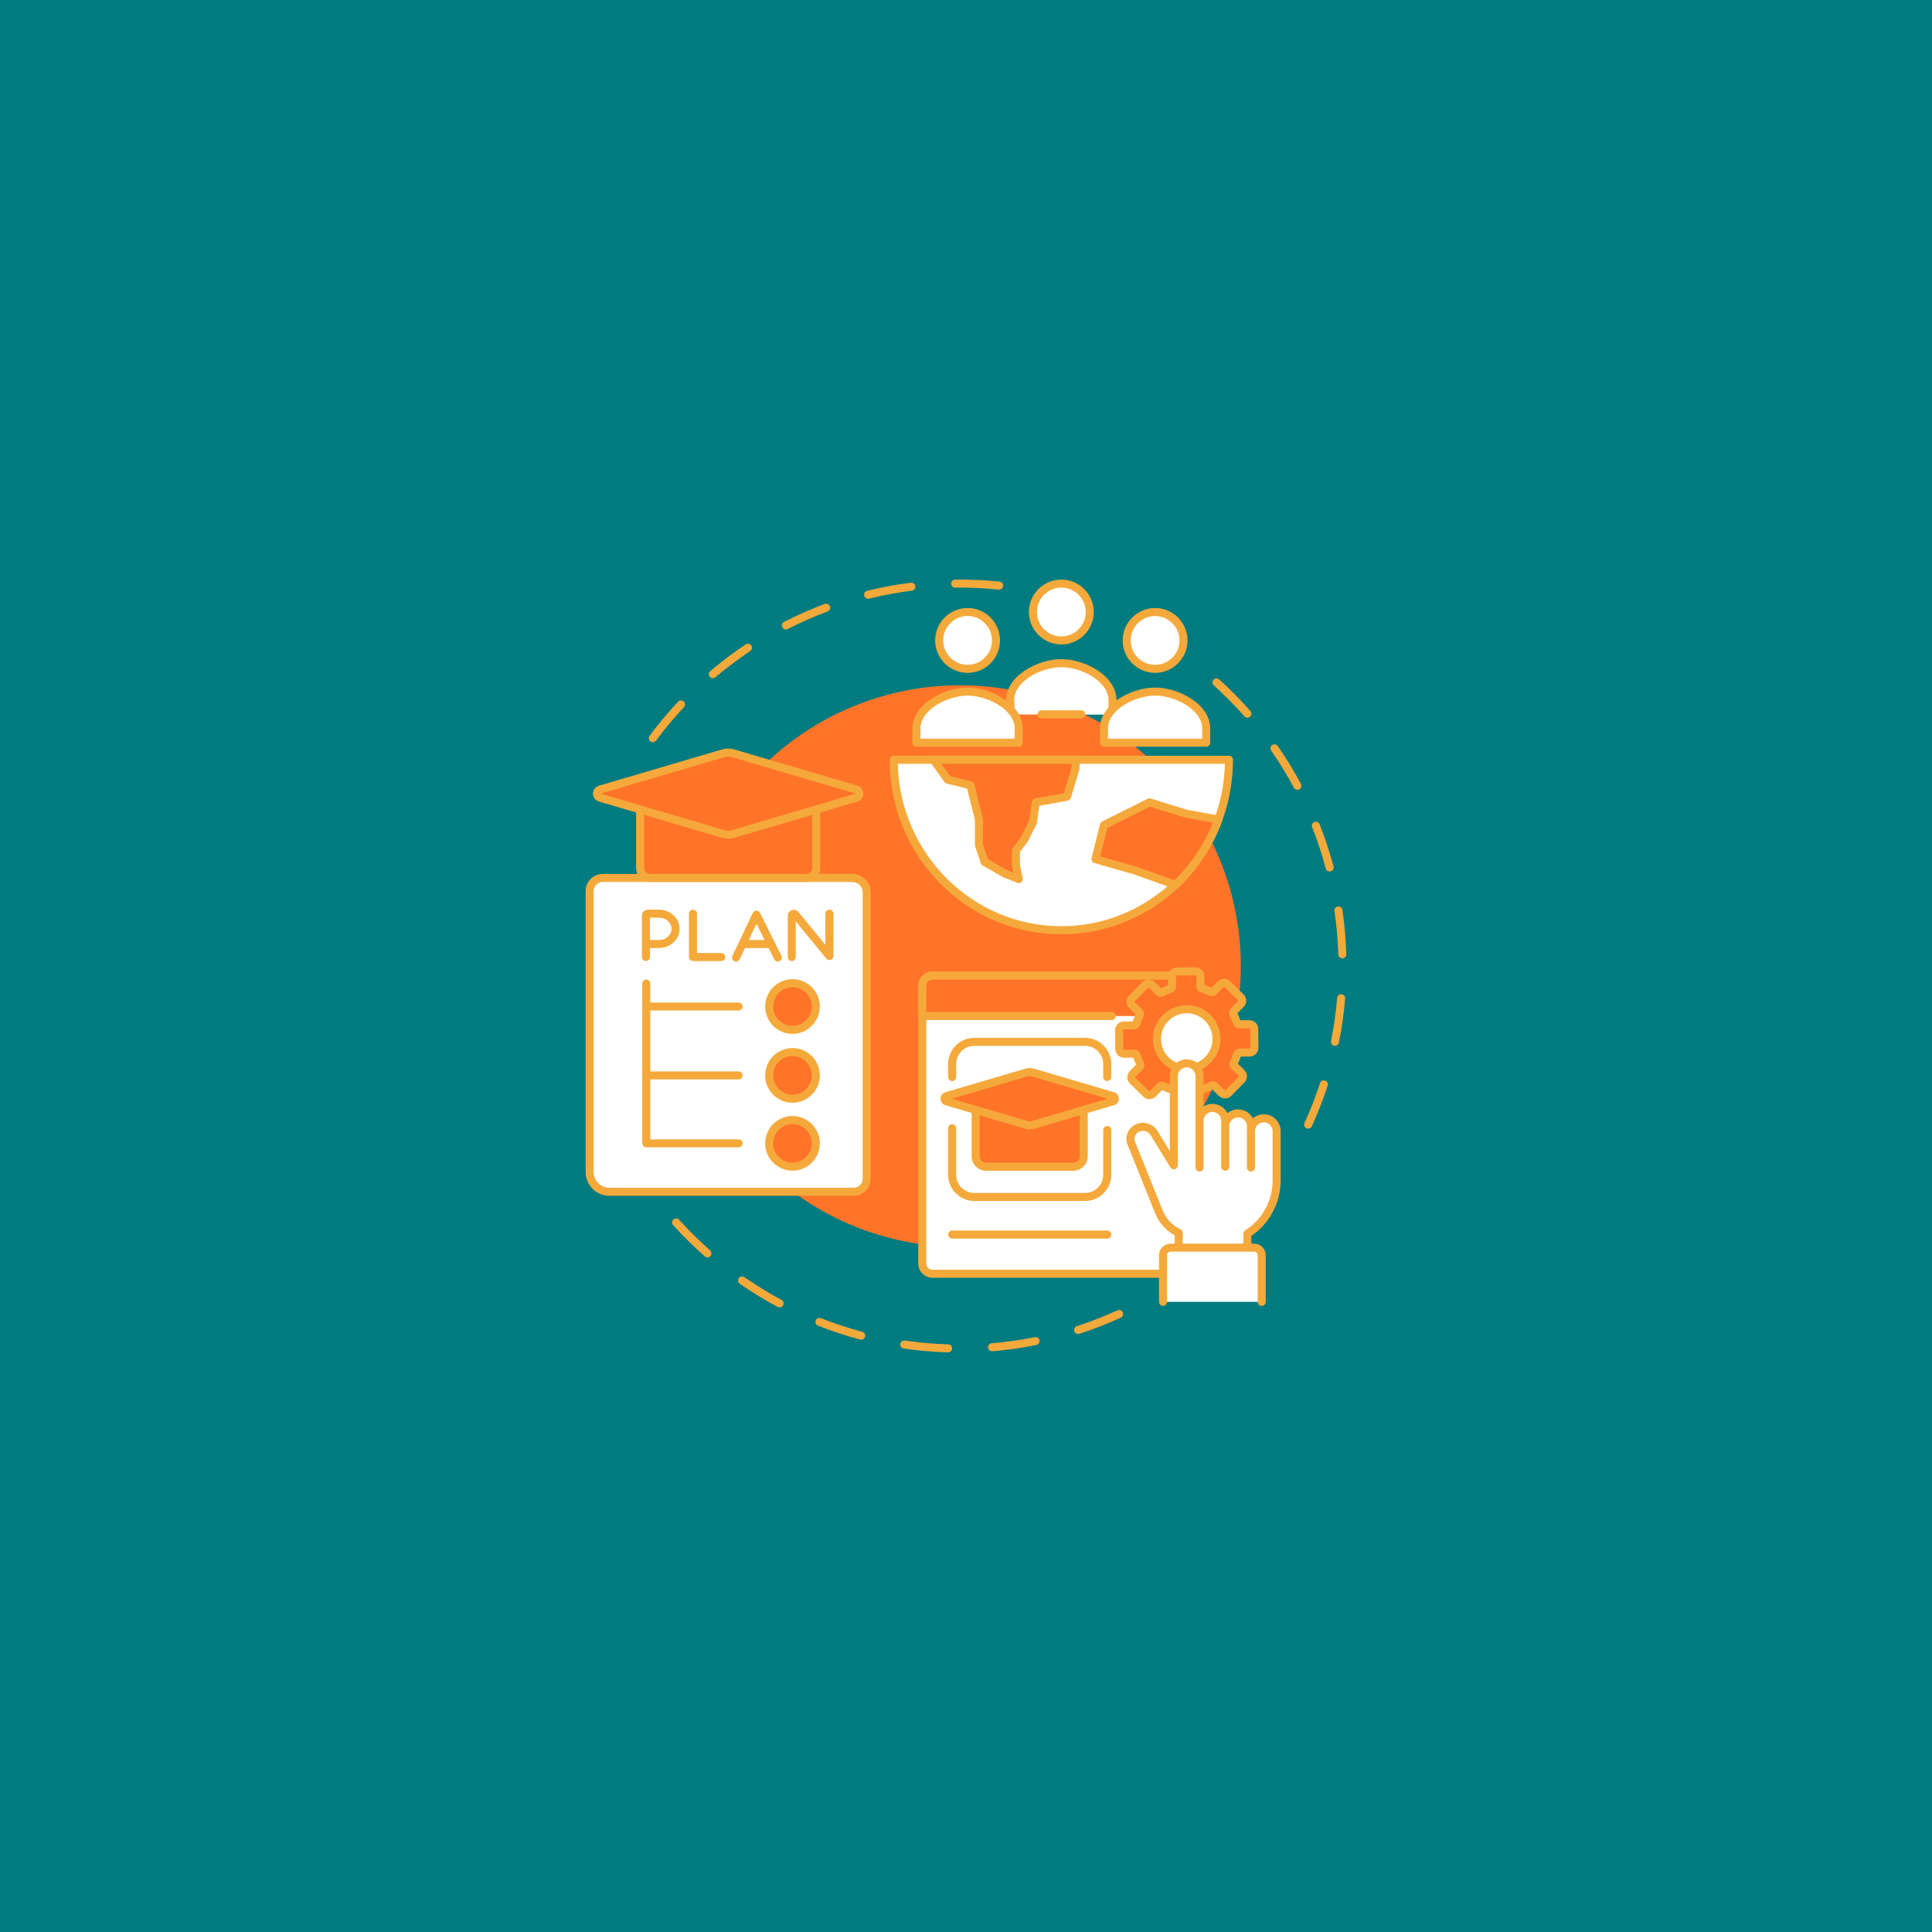 <svg xmlns="http://www.w3.org/2000/svg" xmlns:xlink="http://www.w3.org/1999/xlink" width="1080" zoomAndPan="magnify" viewBox="0 0 810 810" height="1080" preserveAspectRatio="xMidYMid meet" version="1.0"><defs><clipPath id="33cf4c4f31"><path d="M 508 284 L 564.93 284 L 564.93 474 L 508 474 Z M 508 284 " clip-rule="nonzero"/></clipPath><clipPath id="ddf9fd4c2f"><path d="M 245.43 366 L 366 366 L 366 502 L 245.43 502 Z M 245.43 366 " clip-rule="nonzero"/></clipPath></defs><rect x="-81" width="972" fill="#ffffff" y="-81" height="972" fill-opacity="1"/><rect x="-81" width="972" fill="#007b7f" y="-81" height="972" fill-opacity="1"/><path fill="#f5a93b" d="M 273.688 311.176 C 273.34 311.176 272.988 311.066 272.688 310.844 C 271.941 310.289 271.785 309.234 272.34 308.488 C 276.027 303.523 280.047 298.715 284.285 294.199 C 284.922 293.52 285.984 293.484 286.664 294.121 C 287.34 294.758 287.375 295.824 286.738 296.5 C 282.59 300.922 278.652 305.633 275.039 310.496 C 274.711 310.938 274.203 311.176 273.688 311.176 Z M 298.871 284.328 C 298.395 284.328 297.922 284.129 297.59 283.734 C 296.988 283.027 297.074 281.965 297.785 281.363 C 302.508 277.359 307.516 273.59 312.66 270.156 C 313.434 269.641 314.477 269.848 314.992 270.621 C 315.508 271.395 315.301 272.438 314.527 272.953 C 309.488 276.316 304.586 280.008 299.957 283.93 C 299.645 284.199 299.258 284.328 298.871 284.328 Z M 329.492 263.902 C 328.879 263.902 328.289 263.57 327.992 262.988 C 327.57 262.16 327.895 261.148 328.723 260.723 C 334.238 257.898 339.969 255.371 345.766 253.203 C 346.637 252.879 347.605 253.32 347.93 254.191 C 348.254 255.062 347.812 256.031 346.941 256.355 C 341.27 258.477 335.656 260.953 330.258 263.719 C 330.012 263.844 329.75 263.902 329.492 263.902 Z M 363.961 251.023 C 363.207 251.023 362.52 250.508 362.328 249.742 C 362.105 248.84 362.66 247.93 363.559 247.707 C 369.562 246.227 375.723 245.078 381.871 244.297 C 382.793 244.18 383.637 244.832 383.754 245.754 C 383.871 246.676 383.219 247.52 382.297 247.637 C 376.277 248.402 370.242 249.523 364.367 250.973 C 364.23 251.004 364.094 251.023 363.961 251.023 Z M 418.891 247.195 C 418.836 247.195 418.777 247.191 418.719 247.184 C 413.363 246.641 407.898 246.363 402.484 246.363 C 401.82 246.363 401.152 246.367 400.492 246.375 C 400.484 246.375 400.48 246.375 400.473 246.375 C 399.551 246.375 398.801 245.637 398.789 244.715 C 398.777 243.785 399.523 243.023 400.453 243.012 C 401.121 243.004 401.809 243 402.484 243 C 408.012 243 413.59 243.281 419.059 243.836 C 419.984 243.93 420.656 244.758 420.562 245.68 C 420.477 246.547 419.742 247.195 418.891 247.195 Z M 418.891 247.195 " fill-opacity="1" fill-rule="nonzero"/><path fill="#f5a93b" d="M 397.492 567 C 397.477 567 397.461 567 397.441 567 C 391.238 566.809 384.992 566.262 378.883 565.371 C 377.965 565.234 377.328 564.383 377.461 563.461 C 377.598 562.543 378.449 561.906 379.371 562.039 C 385.352 562.914 391.469 563.449 397.543 563.637 C 398.473 563.664 399.203 564.441 399.176 565.367 C 399.148 566.281 398.398 567 397.492 567 Z M 415.918 566.52 C 415.051 566.52 414.316 565.855 414.242 564.977 C 414.168 564.051 414.855 563.238 415.781 563.164 C 421.832 562.66 427.91 561.805 433.84 560.613 C 434.754 560.43 435.637 561.023 435.82 561.934 C 436.004 562.844 435.414 563.73 434.504 563.914 C 428.445 565.129 422.238 566.004 416.059 566.516 C 416.012 566.52 415.965 566.52 415.918 566.52 Z M 361.07 561.676 C 360.926 561.676 360.781 561.66 360.633 561.621 C 354.652 560.023 348.699 558.062 342.941 555.785 C 342.078 555.445 341.652 554.465 341.996 553.602 C 342.336 552.738 343.312 552.316 344.18 552.656 C 349.816 554.887 355.645 556.809 361.5 558.367 C 362.398 558.609 362.934 559.531 362.695 560.426 C 362.492 561.18 361.812 561.676 361.07 561.676 Z M 452.004 559.285 C 451.293 559.285 450.637 558.832 450.402 558.121 C 450.117 557.238 450.602 556.289 451.484 556 C 457.246 554.133 462.965 551.902 468.48 549.379 C 469.324 548.992 470.32 549.363 470.707 550.207 C 471.094 551.055 470.723 552.051 469.879 552.438 C 464.25 555.016 458.41 557.293 452.523 559.203 C 452.352 559.258 452.176 559.285 452.004 559.285 Z M 326.832 548.148 C 326.566 548.148 326.293 548.082 326.039 547.945 C 320.59 545.023 315.246 541.75 310.156 538.215 C 309.395 537.688 309.203 536.637 309.734 535.875 C 310.262 535.113 311.312 534.922 312.074 535.453 C 317.059 538.914 322.293 542.121 327.629 544.98 C 328.449 545.422 328.758 546.441 328.316 547.258 C 328.016 547.824 327.434 548.148 326.832 548.148 Z M 296.602 527.152 C 296.207 527.152 295.809 527.012 295.492 526.73 C 290.844 522.645 286.383 518.242 282.23 513.648 C 281.609 512.961 281.664 511.895 282.352 511.273 C 283.043 510.648 284.105 510.703 284.73 511.395 C 288.793 515.891 293.16 520.203 297.715 524.207 C 298.41 524.82 298.477 525.883 297.863 526.582 C 297.531 526.957 297.066 527.152 296.602 527.152 Z M 296.602 527.152 " fill-opacity="1" fill-rule="nonzero"/><g clip-path="url(#33cf4c4f31)"><path fill="#f5a93b" d="M 548.457 473.191 C 548.223 473.191 547.984 473.141 547.758 473.039 C 546.914 472.652 546.543 471.656 546.926 470.809 C 549.402 465.387 551.59 459.762 553.43 454.098 C 553.715 453.211 554.664 452.73 555.547 453.016 C 556.434 453.301 556.914 454.25 556.629 455.137 C 554.75 460.922 552.516 466.664 549.988 472.207 C 549.707 472.824 549.094 473.191 548.457 473.191 Z M 559.699 438.465 C 559.59 438.465 559.48 438.453 559.367 438.43 C 558.457 438.246 557.867 437.359 558.051 436.449 C 559.242 430.52 560.102 424.441 560.605 418.387 C 560.68 417.461 561.496 416.773 562.422 416.852 C 563.348 416.93 564.035 417.742 563.957 418.668 C 563.441 424.848 562.562 431.055 561.348 437.113 C 561.188 437.91 560.484 438.465 559.699 438.465 Z M 562.766 401.781 C 561.859 401.781 561.109 401.062 561.082 400.148 C 560.898 394.074 560.367 387.965 559.496 381.98 C 559.359 381.062 559.996 380.207 560.918 380.074 C 561.836 379.941 562.691 380.578 562.824 381.496 C 563.715 387.605 564.258 393.848 564.445 400.047 C 564.477 400.977 563.746 401.754 562.816 401.781 C 562.801 401.781 562.781 401.781 562.766 401.781 Z M 557.457 365.371 C 556.711 365.371 556.031 364.875 555.832 364.121 C 554.273 358.266 552.355 352.438 550.129 346.801 C 549.789 345.938 550.215 344.961 551.078 344.621 C 551.941 344.277 552.918 344.703 553.262 345.566 C 555.531 351.324 557.492 357.277 559.082 363.254 C 559.324 364.152 558.789 365.074 557.891 365.312 C 557.746 365.352 557.602 365.371 557.457 365.371 Z M 543.949 331.145 C 543.352 331.145 542.77 330.82 542.465 330.254 C 539.609 324.918 536.406 319.684 532.945 314.699 C 532.418 313.934 532.605 312.887 533.371 312.355 C 534.133 311.828 535.184 312.016 535.711 312.781 C 539.242 317.871 542.512 323.215 545.434 328.668 C 545.871 329.488 545.562 330.508 544.742 330.945 C 544.488 331.078 544.219 331.145 543.949 331.145 Z M 522.973 300.902 C 522.508 300.902 522.043 300.711 521.711 300.332 C 517.707 295.777 513.398 291.406 508.902 287.34 C 508.215 286.719 508.16 285.652 508.785 284.965 C 509.406 284.277 510.473 284.223 511.16 284.848 C 515.75 289 520.148 293.461 524.234 298.109 C 524.848 298.809 524.781 299.871 524.082 300.484 C 523.766 300.766 523.367 300.902 522.973 300.902 Z M 522.973 300.902 " fill-opacity="1" fill-rule="nonzero"/></g><path fill="#ff7428" d="M 520.219 405.039 C 520.219 406.965 520.172 408.891 520.078 410.816 C 519.984 412.738 519.844 414.66 519.652 416.578 C 519.465 418.496 519.23 420.406 518.945 422.312 C 518.664 424.219 518.332 426.117 517.957 428.008 C 517.582 429.898 517.16 431.777 516.691 433.645 C 516.223 435.516 515.711 437.371 515.152 439.215 C 514.59 441.059 513.988 442.887 513.34 444.703 C 512.688 446.516 511.996 448.312 511.258 450.094 C 510.52 451.875 509.738 453.633 508.918 455.375 C 508.094 457.117 507.227 458.84 506.316 460.539 C 505.41 462.238 504.461 463.914 503.469 465.566 C 502.48 467.219 501.449 468.848 500.379 470.449 C 499.309 472.051 498.199 473.625 497.051 475.172 C 495.902 476.719 494.719 478.238 493.496 479.73 C 492.273 481.219 491.016 482.676 489.723 484.105 C 488.426 485.531 487.098 486.926 485.734 488.289 C 484.375 489.652 482.98 490.98 481.551 492.273 C 480.125 493.566 478.664 494.828 477.176 496.047 C 475.688 497.27 474.168 498.457 472.621 499.605 C 471.07 500.75 469.496 501.859 467.895 502.93 C 466.293 504 464.664 505.031 463.012 506.023 C 461.359 507.016 459.684 507.965 457.984 508.871 C 456.285 509.781 454.566 510.645 452.824 511.469 C 451.082 512.293 449.32 513.074 447.539 513.812 C 445.762 514.547 443.961 515.242 442.148 515.891 C 440.336 516.539 438.504 517.145 436.66 517.703 C 434.816 518.262 432.961 518.777 431.094 519.246 C 429.223 519.715 427.344 520.137 425.453 520.512 C 423.562 520.887 421.664 521.215 419.762 521.5 C 417.855 521.781 415.941 522.02 414.023 522.207 C 412.105 522.395 410.188 522.539 408.262 522.633 C 406.336 522.727 404.41 522.773 402.484 522.773 C 400.559 522.773 398.633 522.727 396.707 522.633 C 394.781 522.539 392.863 522.395 390.945 522.207 C 389.027 522.02 387.113 521.781 385.211 521.5 C 383.305 521.215 381.406 520.887 379.516 520.512 C 377.625 520.137 375.746 519.715 373.879 519.246 C 372.008 518.777 370.152 518.262 368.309 517.703 C 366.465 517.145 364.637 516.539 362.82 515.891 C 361.008 515.242 359.211 514.547 357.43 513.812 C 355.648 513.074 353.887 512.293 352.145 511.469 C 350.406 510.645 348.684 509.781 346.984 508.871 C 345.285 507.965 343.609 507.016 341.957 506.023 C 340.305 505.031 338.676 504.004 337.074 502.93 C 335.473 501.859 333.898 500.75 332.348 499.605 C 330.801 498.457 329.285 497.27 327.793 496.047 C 326.305 494.828 324.848 493.566 323.418 492.273 C 321.992 490.98 320.594 489.652 319.234 488.289 C 317.871 486.926 316.543 485.531 315.25 484.105 C 313.953 482.676 312.695 481.219 311.473 479.73 C 310.25 478.238 309.066 476.719 307.918 475.172 C 306.77 473.625 305.66 472.051 304.59 470.449 C 303.52 468.848 302.488 467.219 301.5 465.566 C 300.508 463.914 299.559 462.238 298.652 460.539 C 297.742 458.84 296.875 457.117 296.055 455.375 C 295.23 453.633 294.449 451.875 293.711 450.094 C 292.973 448.312 292.281 446.516 291.633 444.703 C 290.98 442.887 290.379 441.059 289.82 439.215 C 289.258 437.371 288.746 435.516 288.277 433.645 C 287.809 431.777 287.387 429.898 287.012 428.008 C 286.637 426.117 286.305 424.219 286.023 422.312 C 285.742 420.406 285.504 418.496 285.316 416.578 C 285.129 414.66 284.984 412.738 284.891 410.816 C 284.797 408.891 284.75 406.965 284.75 405.039 C 284.75 403.109 284.797 401.184 284.891 399.262 C 284.984 397.336 285.129 395.414 285.316 393.496 C 285.504 391.582 285.742 389.668 286.023 387.762 C 286.305 385.855 286.637 383.957 287.012 382.07 C 287.387 380.18 287.809 378.301 288.277 376.43 C 288.746 374.562 289.258 372.703 289.82 370.859 C 290.379 369.016 290.98 367.188 291.633 365.375 C 292.281 363.559 292.973 361.762 293.711 359.98 C 294.449 358.203 295.23 356.441 296.055 354.699 C 296.875 352.957 297.742 351.238 298.652 349.539 C 299.559 347.84 300.508 346.164 301.5 344.508 C 302.488 342.855 303.52 341.23 304.59 339.629 C 305.66 338.023 306.77 336.449 307.918 334.902 C 309.066 333.355 310.25 331.836 311.473 330.348 C 312.695 328.859 313.953 327.398 315.25 325.973 C 316.543 324.543 317.871 323.148 319.234 321.785 C 320.594 320.422 321.992 319.094 323.418 317.801 C 324.848 316.508 326.305 315.25 327.793 314.027 C 329.285 312.805 330.801 311.621 332.348 310.473 C 333.898 309.324 335.473 308.215 337.074 307.145 C 338.676 306.074 340.305 305.043 341.957 304.051 C 343.609 303.062 345.285 302.113 346.984 301.203 C 348.684 300.297 350.406 299.43 352.145 298.605 C 353.887 297.781 355.648 297 357.43 296.266 C 359.211 295.527 361.008 294.832 362.82 294.184 C 364.637 293.535 366.465 292.93 368.309 292.371 C 370.152 291.812 372.008 291.297 373.879 290.832 C 375.746 290.363 377.625 289.941 379.516 289.566 C 381.406 289.188 383.305 288.859 385.211 288.578 C 387.113 288.293 389.027 288.059 390.945 287.871 C 392.863 287.68 394.781 287.539 396.707 287.445 C 398.633 287.348 400.559 287.301 402.484 287.301 C 404.41 287.301 406.336 287.348 408.262 287.445 C 410.188 287.539 412.105 287.68 414.023 287.871 C 415.941 288.059 417.855 288.293 419.762 288.578 C 421.664 288.859 423.562 289.188 425.453 289.566 C 427.344 289.941 429.223 290.363 431.094 290.832 C 432.961 291.297 434.816 291.812 436.66 292.371 C 438.504 292.93 440.336 293.535 442.148 294.184 C 443.961 294.832 445.762 295.527 447.539 296.266 C 449.32 297 451.082 297.781 452.824 298.605 C 454.566 299.43 456.285 300.297 457.984 301.203 C 459.684 302.113 461.359 303.062 463.012 304.051 C 464.664 305.043 466.293 306.074 467.895 307.145 C 469.496 308.215 471.07 309.324 472.621 310.473 C 474.168 311.621 475.688 312.805 477.176 314.027 C 478.664 315.25 480.125 316.508 481.551 317.801 C 482.98 319.094 484.375 320.422 485.734 321.785 C 487.098 323.148 488.426 324.543 489.723 325.973 C 491.016 327.398 492.273 328.859 493.496 330.348 C 494.719 331.836 495.902 333.355 497.051 334.902 C 498.199 336.449 499.309 338.023 500.379 339.629 C 501.449 341.23 502.48 342.855 503.469 344.508 C 504.461 346.164 505.41 347.84 506.316 349.539 C 507.227 351.238 508.094 352.957 508.918 354.699 C 509.738 356.441 510.52 358.203 511.258 359.98 C 511.996 361.762 512.688 363.559 513.336 365.375 C 513.988 367.188 514.59 369.016 515.152 370.859 C 515.711 372.703 516.223 374.562 516.691 376.43 C 517.16 378.301 517.582 380.18 517.957 382.07 C 518.332 383.957 518.664 385.855 518.945 387.762 C 519.23 389.668 519.465 391.582 519.652 393.496 C 519.844 395.414 519.984 397.336 520.078 399.262 C 520.172 401.184 520.219 403.109 520.219 405.039 Z M 520.219 405.039 " fill-opacity="1" fill-rule="nonzero"/><path fill="#ffffff" d="M 515.246 318.531 C 515.246 358.105 483.883 390 444.969 390 C 406.059 390 374.691 358.105 374.691 318.531 Z M 515.246 318.531 " fill-opacity="1" fill-rule="nonzero"/><path fill="#f5a93b" d="M 444.969 391.684 C 435.227 391.684 425.785 389.754 416.91 385.945 C 408.336 382.266 400.641 377 394.039 370.285 C 387.441 363.574 382.262 355.754 378.648 347.039 C 374.906 338.02 373.012 328.43 373.012 318.531 C 373.012 317.605 373.762 316.852 374.691 316.852 L 515.246 316.852 C 516.176 316.852 516.93 317.605 516.93 318.531 C 516.93 328.43 515.031 338.02 511.293 347.039 C 507.676 355.754 502.5 363.574 495.898 370.285 C 489.301 377 481.605 382.266 473.031 385.945 C 464.152 389.754 454.711 391.684 444.969 391.684 Z M 376.395 320.215 C 377.273 357.922 407.699 388.32 444.969 388.32 C 482.242 388.32 512.664 357.922 513.547 320.215 Z M 376.395 320.215 " fill-opacity="1" fill-rule="nonzero"/><path fill="#ff7428" d="M 450.926 318.531 L 450.926 322.105 L 447.352 334.016 L 434.25 336.398 L 433.059 344.738 L 429.484 351.883 L 425.91 356.648 L 425.91 362.605 L 427.102 368.562 L 421.148 366.18 L 412.809 361.414 L 410.426 354.266 L 410.426 343.547 L 406.852 329.254 L 397.324 326.871 L 391.367 318.531 Z M 450.926 318.531 " fill-opacity="1" fill-rule="nonzero"/><path fill="#f5a93b" d="M 427.102 370.242 C 426.891 370.242 426.68 370.203 426.477 370.121 L 420.523 367.742 C 420.449 367.711 420.379 367.676 420.312 367.641 L 411.973 362.875 C 411.613 362.668 411.344 362.34 411.215 361.945 L 408.832 354.801 C 408.773 354.629 408.746 354.449 408.746 354.266 L 408.746 343.754 L 405.465 330.641 L 396.918 328.504 C 396.527 328.406 396.188 328.176 395.957 327.848 L 390 319.512 C 389.633 318.996 389.586 318.324 389.875 317.762 C 390.16 317.203 390.738 316.852 391.367 316.852 L 450.926 316.852 C 451.855 316.852 452.609 317.605 452.609 318.531 L 452.609 322.105 C 452.609 322.27 452.586 322.434 452.539 322.59 L 448.965 334.5 C 448.781 335.105 448.277 335.559 447.652 335.672 L 435.742 337.84 L 434.723 344.977 C 434.699 345.156 434.645 345.328 434.562 345.488 L 430.988 352.637 C 430.945 352.727 430.891 352.812 430.832 352.895 L 427.594 357.211 L 427.594 362.438 L 428.754 368.23 C 428.875 368.836 428.652 369.457 428.18 369.855 C 427.871 370.109 427.488 370.242 427.102 370.242 Z M 421.879 364.66 L 424.844 365.844 L 424.262 362.934 C 424.242 362.828 424.23 362.715 424.23 362.605 L 424.23 356.648 C 424.23 356.285 424.348 355.93 424.566 355.641 L 428.047 350.996 L 431.43 344.23 L 432.586 336.16 C 432.688 335.445 433.234 334.875 433.949 334.746 L 446.035 332.547 L 449.242 321.859 L 449.242 320.215 L 394.637 320.215 L 398.332 325.391 L 407.262 327.621 C 407.863 327.773 408.336 328.242 408.484 328.844 L 412.059 343.141 C 412.094 343.273 412.109 343.41 412.109 343.547 L 412.109 353.992 L 414.203 360.273 Z M 421.879 364.66 " fill-opacity="1" fill-rule="nonzero"/><path fill="#ff7428" d="M 492.617 370.941 L 475.938 364.988 L 459.262 360.223 L 462.836 345.93 L 481.895 336.398 L 497.379 341.164 L 510.48 343.547 L 510.848 343.547 C 507.016 354.027 500.844 363.332 492.965 370.809 Z M 492.617 370.941 " fill-opacity="1" fill-rule="nonzero"/><path fill="#f5a93b" d="M 492.617 372.625 C 492.426 372.625 492.23 372.594 492.051 372.527 L 475.426 366.59 L 458.801 361.84 C 457.93 361.59 457.41 360.695 457.633 359.816 L 461.203 345.52 C 461.324 345.043 461.645 344.645 462.086 344.426 L 481.145 334.895 C 481.531 334.703 481.977 334.664 482.391 334.793 L 497.777 339.527 L 510.633 341.863 L 510.848 341.863 C 511.398 341.863 511.914 342.133 512.227 342.582 C 512.543 343.035 512.617 343.609 512.43 344.125 C 508.57 354.672 502.242 364.32 494.125 372.031 C 493.961 372.184 493.77 372.305 493.559 372.383 L 493.207 372.516 C 493.02 372.59 492.816 372.625 492.617 372.625 Z M 461.289 359.051 L 476.402 363.371 C 476.438 363.379 476.473 363.391 476.504 363.402 L 492.355 369.062 C 499.344 362.281 504.898 353.973 508.527 344.902 L 497.078 342.82 C 497.012 342.809 496.949 342.793 496.887 342.773 L 482.043 338.207 L 464.281 347.086 Z M 461.289 359.051 " fill-opacity="1" fill-rule="nonzero"/><path fill="#ffffff" d="M 423.828 299.531 L 423.527 293.52 C 423.527 284.43 435.879 278.035 444.969 278.035 C 454.059 278.035 466.41 284.43 466.41 293.52 L 466.41 299.633 Z M 423.828 299.531 " fill-opacity="1" fill-rule="nonzero"/><path fill="#f5a93b" d="M 466.41 301.312 C 465.48 301.312 464.727 300.559 464.727 299.633 L 464.727 293.52 C 464.727 288.73 460.629 285.363 458.184 283.781 C 454.312 281.273 449.25 279.715 444.969 279.715 C 440.691 279.715 435.625 281.273 431.754 283.781 C 429.316 285.359 425.234 288.711 425.211 293.48 L 425.508 299.449 C 425.555 300.375 424.84 301.164 423.91 301.211 C 422.984 301.258 422.191 300.543 422.148 299.613 L 421.848 293.602 C 421.848 293.574 421.848 293.547 421.848 293.52 C 421.848 288.793 424.715 284.328 429.926 280.957 C 434.379 278.074 440.004 276.352 444.969 276.352 C 449.938 276.352 455.562 278.074 460.012 280.957 C 465.223 284.328 468.094 288.793 468.094 293.52 L 468.094 299.633 C 468.094 300.559 467.34 301.312 466.41 301.312 Z M 466.41 301.312 " fill-opacity="1" fill-rule="nonzero"/><path fill="#f5a93b" d="M 453.309 301.156 L 436.633 301.156 C 435.703 301.156 434.949 300.402 434.949 299.473 C 434.949 298.547 435.703 297.793 436.633 297.793 L 453.309 297.793 C 454.238 297.793 454.988 298.547 454.988 299.473 C 454.988 300.402 454.238 301.156 453.309 301.156 Z M 453.309 301.156 " fill-opacity="1" fill-rule="nonzero"/><path fill="#ffffff" d="M 456.883 256.594 C 456.883 257.375 456.805 258.148 456.652 258.918 C 456.5 259.684 456.273 260.43 455.973 261.152 C 455.676 261.875 455.309 262.562 454.875 263.211 C 454.438 263.863 453.945 264.465 453.391 265.016 C 452.84 265.57 452.238 266.062 451.586 266.496 C 450.938 266.934 450.25 267.301 449.527 267.598 C 448.805 267.898 448.062 268.125 447.293 268.277 C 446.527 268.43 445.75 268.504 444.969 268.504 C 444.188 268.504 443.414 268.43 442.645 268.277 C 441.879 268.125 441.133 267.898 440.41 267.598 C 439.688 267.301 439.004 266.934 438.352 266.496 C 437.703 266.062 437.102 265.57 436.547 265.016 C 435.992 264.465 435.5 263.863 435.066 263.211 C 434.633 262.562 434.266 261.875 433.965 261.152 C 433.664 260.43 433.441 259.684 433.285 258.918 C 433.133 258.148 433.059 257.375 433.059 256.594 C 433.059 255.812 433.133 255.035 433.285 254.27 C 433.441 253.504 433.664 252.758 433.965 252.035 C 434.266 251.312 434.633 250.625 435.066 249.977 C 435.5 249.324 435.992 248.723 436.547 248.172 C 437.102 247.617 437.703 247.125 438.352 246.691 C 439.004 246.254 439.688 245.887 440.41 245.59 C 441.133 245.289 441.879 245.062 442.645 244.91 C 443.414 244.758 444.188 244.684 444.969 244.684 C 445.75 244.684 446.527 244.758 447.293 244.91 C 448.062 245.062 448.805 245.289 449.527 245.59 C 450.25 245.887 450.938 246.254 451.586 246.691 C 452.238 247.125 452.84 247.617 453.391 248.172 C 453.945 248.723 454.438 249.324 454.875 249.977 C 455.309 250.625 455.676 251.312 455.973 252.035 C 456.273 252.758 456.5 253.504 456.652 254.27 C 456.805 255.035 456.883 255.812 456.883 256.594 Z M 456.883 256.594 " fill-opacity="1" fill-rule="nonzero"/><path fill="#f5a93b" d="M 444.969 270.188 C 437.473 270.188 431.375 264.09 431.375 256.594 C 431.375 249.098 437.473 243 444.969 243 C 452.465 243 458.562 249.098 458.562 256.594 C 458.562 264.09 452.465 270.188 444.969 270.188 Z M 444.969 246.363 C 439.328 246.363 434.742 250.953 434.742 256.594 C 434.742 262.234 439.328 266.824 444.969 266.824 C 450.609 266.824 455.199 262.234 455.199 256.594 C 455.199 250.953 450.609 246.363 444.969 246.363 Z M 444.969 246.363 " fill-opacity="1" fill-rule="nonzero"/><path fill="#ffffff" d="M 405.664 289.945 C 414.754 289.945 427.102 296.34 427.102 305.43 L 427.102 311.387 L 384.223 311.387 L 384.223 305.43 C 384.223 296.34 396.574 289.945 405.664 289.945 Z M 405.664 289.945 " fill-opacity="1" fill-rule="nonzero"/><path fill="#f5a93b" d="M 427.102 313.066 L 384.223 313.066 C 383.293 313.066 382.539 312.316 382.539 311.387 L 382.539 305.43 C 382.539 300.703 385.41 296.242 390.617 292.867 C 395.07 289.984 400.695 288.262 405.664 288.262 C 410.629 288.262 416.254 289.984 420.707 292.867 C 425.914 296.242 428.785 300.703 428.785 305.43 L 428.785 311.387 C 428.785 312.316 428.031 313.066 427.102 313.066 Z M 385.902 309.703 L 425.422 309.703 L 425.422 305.43 C 425.422 300.645 421.32 297.273 418.879 295.691 C 415.008 293.184 409.941 291.629 405.664 291.629 C 401.383 291.629 396.32 293.184 392.449 295.691 C 390.004 297.273 385.906 300.645 385.906 305.43 L 385.906 309.703 Z M 385.902 309.703 " fill-opacity="1" fill-rule="nonzero"/><path fill="#ffffff" d="M 417.574 268.504 C 417.574 269.285 417.496 270.062 417.344 270.828 C 417.191 271.598 416.965 272.34 416.668 273.062 C 416.367 273.785 416 274.473 415.566 275.121 C 415.133 275.773 414.637 276.375 414.086 276.926 C 413.531 277.48 412.93 277.973 412.281 278.41 C 411.629 278.844 410.941 279.211 410.219 279.508 C 409.496 279.809 408.754 280.035 407.984 280.188 C 407.219 280.34 406.445 280.418 405.664 280.418 C 404.879 280.418 404.105 280.34 403.34 280.188 C 402.57 280.035 401.828 279.809 401.105 279.508 C 400.383 279.211 399.695 278.844 399.043 278.41 C 398.395 277.973 397.793 277.48 397.238 276.926 C 396.688 276.375 396.191 275.773 395.758 275.121 C 395.324 274.473 394.957 273.785 394.656 273.062 C 394.359 272.34 394.133 271.598 393.98 270.828 C 393.828 270.062 393.75 269.285 393.75 268.504 C 393.75 267.723 393.828 266.949 393.98 266.18 C 394.133 265.414 394.359 264.668 394.656 263.945 C 394.957 263.223 395.324 262.539 395.758 261.887 C 396.191 261.238 396.688 260.637 397.238 260.082 C 397.793 259.527 398.395 259.035 399.043 258.602 C 399.695 258.168 400.383 257.801 401.105 257.5 C 401.828 257.199 402.57 256.977 403.34 256.824 C 404.105 256.668 404.879 256.594 405.664 256.594 C 406.445 256.594 407.219 256.668 407.984 256.824 C 408.754 256.977 409.496 257.199 410.219 257.5 C 410.941 257.801 411.629 258.168 412.281 258.602 C 412.93 259.035 413.531 259.527 414.086 260.082 C 414.637 260.637 415.133 261.238 415.566 261.887 C 416 262.539 416.367 263.223 416.668 263.945 C 416.965 264.668 417.191 265.414 417.344 266.18 C 417.496 266.949 417.574 267.723 417.574 268.504 Z M 417.574 268.504 " fill-opacity="1" fill-rule="nonzero"/><path fill="#f5a93b" d="M 405.664 282.098 C 398.168 282.098 392.07 276 392.07 268.504 C 392.07 261.008 398.168 254.91 405.664 254.91 C 413.156 254.91 419.254 261.008 419.254 268.504 C 419.254 276 413.156 282.098 405.664 282.098 Z M 405.664 258.277 C 400.023 258.277 395.434 262.863 395.434 268.504 C 395.434 274.145 400.023 278.734 405.664 278.734 C 411.301 278.734 415.891 274.145 415.891 268.504 C 415.891 262.863 411.301 258.277 405.664 258.277 Z M 405.664 258.277 " fill-opacity="1" fill-rule="nonzero"/><path fill="#ffffff" d="M 484.277 289.945 C 493.367 289.945 505.719 296.34 505.719 305.43 L 505.719 311.387 L 462.836 311.387 L 462.836 305.43 C 462.836 296.34 475.188 289.945 484.277 289.945 Z M 484.277 289.945 " fill-opacity="1" fill-rule="nonzero"/><path fill="#f5a93b" d="M 505.719 313.066 L 462.836 313.066 C 461.906 313.066 461.156 312.316 461.156 311.387 L 461.156 305.43 C 461.156 300.703 464.023 296.242 469.234 292.867 C 473.688 289.984 479.309 288.262 484.277 288.262 C 489.246 288.262 494.867 289.984 499.32 292.867 C 504.531 296.242 507.398 300.703 507.398 305.43 L 507.398 311.387 C 507.398 312.316 506.648 313.066 505.719 313.066 Z M 464.52 309.703 L 504.035 309.703 L 504.035 305.43 C 504.035 300.645 499.938 297.273 497.492 295.691 C 493.621 293.184 488.559 291.629 484.277 291.629 C 479.996 291.629 474.934 293.184 471.062 295.691 C 468.621 297.273 464.52 300.645 464.52 305.43 Z M 464.52 309.703 " fill-opacity="1" fill-rule="nonzero"/><path fill="#ffffff" d="M 496.188 268.504 C 496.188 269.285 496.113 270.062 495.961 270.828 C 495.809 271.598 495.582 272.34 495.281 273.062 C 494.984 273.785 494.617 274.473 494.18 275.121 C 493.746 275.773 493.254 276.375 492.699 276.926 C 492.148 277.48 491.547 277.973 490.895 278.41 C 490.246 278.844 489.559 279.211 488.836 279.508 C 488.113 279.809 487.367 280.035 486.602 280.188 C 485.832 280.34 485.059 280.418 484.277 280.418 C 483.496 280.418 482.719 280.34 481.953 280.188 C 481.188 280.035 480.441 279.809 479.719 279.508 C 478.996 279.211 478.309 278.844 477.66 278.41 C 477.008 277.973 476.406 277.48 475.855 276.926 C 475.301 276.375 474.809 275.773 474.375 275.121 C 473.938 274.473 473.57 273.785 473.273 273.062 C 472.973 272.34 472.746 271.598 472.594 270.828 C 472.441 270.062 472.367 269.285 472.367 268.504 C 472.367 267.723 472.441 266.949 472.594 266.18 C 472.746 265.414 472.973 264.668 473.273 263.945 C 473.57 263.223 473.938 262.539 474.375 261.887 C 474.809 261.238 475.301 260.637 475.855 260.082 C 476.406 259.527 477.008 259.035 477.66 258.602 C 478.309 258.168 478.996 257.801 479.719 257.5 C 480.441 257.199 481.188 256.977 481.953 256.824 C 482.719 256.668 483.496 256.594 484.277 256.594 C 485.059 256.594 485.832 256.668 486.602 256.824 C 487.367 256.977 488.113 257.199 488.836 257.5 C 489.559 257.801 490.246 258.168 490.895 258.602 C 491.547 259.035 492.148 259.527 492.699 260.082 C 493.254 260.637 493.746 261.238 494.18 261.887 C 494.617 262.539 494.984 263.223 495.281 263.945 C 495.582 264.668 495.809 265.414 495.961 266.18 C 496.113 266.949 496.188 267.723 496.188 268.504 Z M 496.188 268.504 " fill-opacity="1" fill-rule="nonzero"/><path fill="#f5a93b" d="M 484.277 282.098 C 476.781 282.098 470.684 276 470.684 268.504 C 470.684 261.008 476.781 254.91 484.277 254.91 C 491.773 254.91 497.871 261.008 497.871 268.504 C 497.871 276 491.773 282.098 484.277 282.098 Z M 484.277 258.277 C 478.637 258.277 474.047 262.863 474.047 268.504 C 474.047 274.145 478.637 278.734 484.277 278.734 C 489.918 278.734 494.508 274.145 494.508 268.504 C 494.508 262.863 489.918 258.277 484.277 258.277 Z M 484.277 258.277 " fill-opacity="1" fill-rule="nonzero"/><path fill="#ffffff" d="M 496.953 534.008 L 390.949 534.008 C 388.582 534.008 386.66 532.086 386.66 529.719 L 386.66 413.293 C 386.66 410.922 388.582 409 390.949 409 L 500.199 409 Z M 496.953 534.008 " fill-opacity="1" fill-rule="nonzero"/><path fill="#f5a93b" d="M 496.953 535.691 L 390.949 535.691 C 387.656 535.691 384.977 533.012 384.977 529.719 L 384.977 413.293 C 384.977 410 387.656 407.32 390.949 407.32 L 500.199 407.32 C 501.129 407.32 501.883 408.07 501.883 409 C 501.883 409.93 501.129 410.684 500.199 410.684 L 390.949 410.684 C 389.512 410.684 388.344 411.852 388.344 413.293 L 388.344 529.719 C 388.344 531.156 389.512 532.324 390.949 532.324 L 496.953 532.324 C 497.883 532.324 498.633 533.078 498.633 534.008 C 498.633 534.938 497.883 535.691 496.953 535.691 Z M 496.953 535.691 " fill-opacity="1" fill-rule="nonzero"/><path fill="#ff7428" d="M 499.758 425.965 L 500.199 409 L 390.949 409 C 388.582 409 386.66 410.922 386.66 413.293 L 386.66 425.965 Z M 499.758 425.965 " fill-opacity="1" fill-rule="nonzero"/><path fill="#f5a93b" d="M 499.758 427.648 C 499.746 427.648 499.73 427.648 499.715 427.645 C 498.785 427.621 498.051 426.852 498.078 425.922 L 498.473 410.684 L 390.949 410.684 C 389.512 410.684 388.344 411.855 388.344 413.293 L 388.344 424.281 L 466.141 424.281 C 467.07 424.281 467.824 425.035 467.824 425.965 C 467.824 426.895 467.07 427.648 466.141 427.648 L 386.66 427.648 C 385.73 427.648 384.977 426.895 384.977 425.965 L 384.977 413.293 C 384.977 410 387.656 407.32 390.949 407.32 L 500.199 407.32 C 500.652 407.32 501.086 407.504 501.402 407.828 C 501.719 408.152 501.895 408.59 501.879 409.043 L 501.441 426.008 C 501.418 426.922 500.668 427.648 499.758 427.648 Z M 499.758 427.648 " fill-opacity="1" fill-rule="nonzero"/><path fill="#ffffff" d="M 399.184 451.543 L 399.184 446.102 C 399.184 440.965 403.348 436.801 408.484 436.801 L 454.91 436.801 C 460.047 436.801 464.211 440.965 464.211 446.102 L 464.211 451.543 Z M 399.184 451.543 " fill-opacity="1" fill-rule="nonzero"/><path fill="#f5a93b" d="M 464.211 453.227 C 463.285 453.227 462.531 452.473 462.531 451.543 L 462.531 446.102 C 462.531 441.902 459.113 438.484 454.91 438.484 L 408.484 438.484 C 404.285 438.484 400.867 441.902 400.867 446.102 L 400.867 451.543 C 400.867 452.473 400.113 453.227 399.184 453.227 C 398.258 453.227 397.504 452.473 397.504 451.543 L 397.504 446.102 C 397.504 440.047 402.43 435.121 408.484 435.121 L 454.91 435.121 C 460.969 435.121 465.895 440.047 465.895 446.102 L 465.895 451.543 C 465.895 452.473 465.141 453.227 464.211 453.227 Z M 464.211 453.227 " fill-opacity="1" fill-rule="nonzero"/><path fill="#ffffff" d="M 464.211 473.754 L 464.211 492.527 C 464.211 497.664 460.047 501.828 454.91 501.828 L 408.484 501.828 C 403.348 501.828 399.184 497.664 399.184 492.527 L 399.184 473.012 Z M 464.211 473.754 " fill-opacity="1" fill-rule="nonzero"/><path fill="#f5a93b" d="M 454.91 503.512 L 408.484 503.512 C 402.43 503.512 397.504 498.586 397.504 492.527 L 397.504 473.012 C 397.504 472.082 398.258 471.332 399.184 471.332 C 400.113 471.332 400.867 472.082 400.867 473.012 L 400.867 492.527 C 400.867 496.73 404.285 500.148 408.484 500.148 L 454.91 500.148 C 459.113 500.148 462.531 496.73 462.531 492.527 L 462.531 473.754 C 462.531 472.824 463.285 472.07 464.211 472.07 C 465.141 472.07 465.895 472.824 465.895 473.754 L 465.895 492.527 C 465.895 498.586 460.969 503.512 454.91 503.512 Z M 454.91 503.512 " fill-opacity="1" fill-rule="nonzero"/><path fill="#f5a93b" d="M 464.211 519.277 L 399.184 519.277 C 398.258 519.277 397.504 518.523 397.504 517.594 C 397.504 516.664 398.258 515.914 399.184 515.914 L 464.211 515.914 C 465.141 515.914 465.895 516.664 465.895 517.594 C 465.895 518.523 465.141 519.277 464.211 519.277 Z M 464.211 519.277 " fill-opacity="1" fill-rule="nonzero"/><path fill="#ff7428" d="M 454.359 465.344 L 454.359 484.762 C 454.359 487.195 452.387 489.172 449.949 489.172 L 413.445 489.172 C 411.012 489.172 409.039 487.195 409.039 484.762 L 409.039 465.344 Z M 454.359 465.344 " fill-opacity="1" fill-rule="nonzero"/><path fill="#f5a93b" d="M 449.949 490.852 L 413.445 490.852 C 410.09 490.852 407.355 488.121 407.355 484.762 L 407.355 465.344 C 407.355 464.414 408.109 463.66 409.039 463.66 C 409.969 463.66 410.723 464.414 410.723 465.344 L 410.723 484.762 C 410.723 486.266 411.945 487.488 413.445 487.488 L 449.949 487.488 C 451.453 487.488 452.676 486.266 452.676 484.762 L 452.676 465.344 C 452.676 464.414 453.43 463.66 454.359 463.66 C 455.289 463.66 456.039 464.414 456.039 465.344 L 456.039 484.762 C 456.039 488.121 453.309 490.852 449.949 490.852 Z M 449.949 490.852 " fill-opacity="1" fill-rule="nonzero"/><path fill="#ff7428" d="M 396.809 459.535 L 430.371 449.652 C 431.238 449.395 432.16 449.395 433.027 449.652 L 466.59 459.535 C 467.688 459.859 467.688 461.418 466.59 461.742 L 433.027 471.625 C 432.16 471.879 431.238 471.879 430.371 471.625 L 396.809 461.742 C 395.711 461.418 395.711 459.859 396.809 459.535 Z M 396.809 459.535 " fill-opacity="1" fill-rule="nonzero"/><path fill="#f5a93b" d="M 431.699 473.5 C 431.09 473.5 430.484 473.414 429.895 473.238 L 396.336 463.355 C 395.117 462.996 394.301 461.906 394.301 460.637 C 394.301 459.371 395.117 458.277 396.336 457.922 L 429.895 448.039 C 431.074 447.691 432.324 447.691 433.504 448.039 L 467.062 457.922 C 468.277 458.277 469.094 459.371 469.094 460.637 C 469.094 461.906 468.277 462.996 467.062 463.355 L 433.504 473.238 C 432.914 473.414 432.305 473.5 431.699 473.5 Z M 399.02 460.637 L 430.844 470.012 C 431.402 470.176 431.996 470.176 432.555 470.012 L 464.379 460.637 L 432.555 451.266 C 431.996 451.102 431.402 451.102 430.844 451.266 Z M 396.809 459.535 L 397.285 461.148 Z M 396.809 459.535 " fill-opacity="1" fill-rule="nonzero"/><path fill="#ff7428" d="M 504.461 456.621 C 505.66 456.227 506.812 455.734 507.91 455.152 C 508.332 454.93 508.844 454.992 509.184 455.324 L 512.176 458.258 C 512.977 459.043 514.262 459.031 515.043 458.23 L 520.516 452.648 C 521.301 451.848 521.289 450.566 520.488 449.781 L 517.5 446.848 C 517.156 446.516 517.086 446 517.301 445.574 C 517.863 444.469 518.332 443.305 518.703 442.098 C 518.84 441.645 519.25 441.324 519.727 441.32 L 523.914 441.281 C 525.035 441.27 525.934 440.352 525.922 439.23 L 525.844 431.414 C 525.832 430.293 524.918 429.395 523.797 429.406 L 519.609 429.449 C 519.133 429.453 518.719 429.141 518.57 428.688 C 518.176 427.492 517.684 426.34 517.102 425.242 C 516.879 424.82 516.941 424.305 517.273 423.965 L 520.207 420.973 C 520.992 420.176 520.977 418.891 520.18 418.105 L 514.598 412.633 C 513.797 411.848 512.512 411.859 511.727 412.66 L 508.797 415.652 C 508.461 415.992 507.949 416.066 507.523 415.852 C 506.414 415.289 505.254 414.82 504.047 414.449 C 503.594 414.309 503.273 413.902 503.27 413.426 L 503.227 409.238 C 503.215 408.117 502.301 407.219 501.18 407.23 L 493.363 407.305 C 492.242 407.316 491.344 408.234 491.355 409.355 L 491.395 413.543 C 491.398 414.02 491.09 414.434 490.637 414.582 C 489.438 414.973 488.285 415.465 487.188 416.051 C 486.77 416.273 486.254 416.211 485.914 415.875 L 482.922 412.945 C 482.121 412.16 480.836 412.172 480.055 412.973 L 474.582 418.555 C 473.797 419.352 473.809 420.637 474.609 421.422 L 477.602 424.355 C 477.941 424.688 478.012 425.203 477.797 425.625 C 477.238 426.734 476.766 427.898 476.398 429.102 C 476.258 429.559 475.848 429.875 475.375 429.883 L 471.184 429.922 C 470.066 429.934 469.164 430.852 469.176 431.973 L 469.254 439.789 C 469.266 440.906 470.18 441.809 471.301 441.797 L 475.488 441.754 C 475.965 441.75 476.379 442.062 476.527 442.516 C 476.922 443.711 477.414 444.863 477.996 445.961 C 478.219 446.383 478.156 446.898 477.824 447.238 L 474.891 450.227 C 474.105 451.027 474.121 452.312 474.918 453.098 L 480.5 458.57 C 481.301 459.355 482.586 459.34 483.371 458.543 L 486.301 455.551 C 486.637 455.211 487.148 455.137 487.574 455.352 C 488.684 455.914 489.844 456.383 491.051 456.754 Z M 504.461 456.621 " fill-opacity="1" fill-rule="nonzero"/><path fill="#f5a93b" d="M 481.922 460.832 C 480.941 460.832 480.023 460.457 479.324 459.77 L 473.742 454.297 C 473.035 453.605 472.641 452.676 472.629 451.684 C 472.621 450.695 472.996 449.758 473.691 449.051 L 476.316 446.375 C 475.836 445.426 475.418 444.445 475.066 443.441 L 471.32 443.477 C 471.305 443.477 471.293 443.477 471.281 443.477 C 469.254 443.477 467.59 441.836 467.57 439.805 L 467.496 431.988 C 467.484 430.996 467.863 430.062 468.555 429.352 C 469.25 428.645 470.18 428.25 471.168 428.242 L 474.918 428.203 C 475.246 427.195 475.648 426.203 476.109 425.246 L 473.434 422.625 C 472.723 421.93 472.328 421 472.32 420.008 C 472.309 419.02 472.688 418.082 473.379 417.375 L 478.852 411.793 C 479.547 411.086 480.477 410.691 481.465 410.68 C 482.461 410.672 483.395 411.047 484.102 411.742 L 486.777 414.367 C 487.723 413.887 488.707 413.469 489.711 413.117 L 489.672 409.371 C 489.652 407.324 491.301 405.645 493.348 405.625 L 501.164 405.547 C 501.176 405.547 501.188 405.547 501.199 405.547 C 502.18 405.547 503.098 405.922 503.797 406.609 C 504.504 407.301 504.898 408.23 504.91 409.223 L 504.945 412.969 C 505.957 413.301 506.945 413.699 507.902 414.16 L 510.527 411.484 C 511.961 410.023 514.312 410 515.777 411.434 L 521.355 416.906 C 522.062 417.598 522.461 418.527 522.469 419.52 C 522.48 420.508 522.102 421.445 521.406 422.152 L 518.781 424.828 C 519.266 425.777 519.684 426.758 520.031 427.762 L 523.781 427.723 C 523.793 427.723 523.805 427.723 523.816 427.723 C 525.848 427.723 527.508 429.363 527.527 431.398 L 527.605 439.215 C 527.613 440.207 527.238 441.141 526.543 441.852 C 525.848 442.559 524.922 442.953 523.93 442.961 L 520.18 443 C 519.852 444.008 519.453 445 518.992 445.953 L 521.668 448.578 C 522.375 449.273 522.77 450.203 522.781 451.191 C 522.789 452.184 522.414 453.121 521.719 453.828 L 516.246 459.41 C 515.551 460.117 514.625 460.512 513.633 460.52 C 512.637 460.531 511.707 460.152 511 459.461 L 508.32 456.836 C 507.25 457.379 506.129 457.844 504.988 458.219 C 504.105 458.512 503.152 458.031 502.863 457.148 C 502.574 456.266 503.055 455.312 503.938 455.023 C 505.031 454.664 506.102 454.207 507.121 453.668 C 508.199 453.098 509.5 453.281 510.363 454.125 L 513.355 457.059 C 513.438 457.141 513.539 457.16 513.602 457.156 C 513.664 457.156 513.762 457.137 513.844 457.055 L 519.316 451.473 C 519.398 451.387 519.418 451.293 519.414 451.227 C 519.414 451.16 519.395 451.066 519.312 450.98 L 516.32 448.051 C 515.457 447.203 515.25 445.906 515.801 444.816 C 516.32 443.789 516.754 442.707 517.094 441.605 C 517.449 440.441 518.5 439.652 519.707 439.641 L 523.895 439.598 C 524.016 439.598 524.094 439.539 524.141 439.492 C 524.188 439.449 524.242 439.367 524.238 439.25 L 524.164 431.434 C 524.16 431.242 524.008 431.09 523.816 431.09 C 523.816 431.09 523.812 431.09 523.812 431.09 L 519.625 431.129 C 519.617 431.129 519.605 431.129 519.598 431.129 C 518.402 431.129 517.348 430.363 516.973 429.215 C 516.613 428.121 516.156 427.047 515.613 426.031 C 515.043 424.953 515.227 423.648 516.074 422.789 L 519.004 419.797 C 519.09 419.711 519.105 419.617 519.105 419.551 C 519.105 419.484 519.086 419.391 519 419.309 L 513.418 413.836 C 513.285 413.699 513.062 413.703 512.93 413.84 L 509.996 416.832 C 509.152 417.691 507.852 417.902 506.766 417.352 C 505.738 416.832 504.656 416.395 503.555 416.059 C 502.391 415.699 501.598 414.648 501.586 413.441 L 501.547 409.254 C 501.543 409.062 501.383 408.91 501.195 408.91 L 493.379 408.988 C 493.188 408.988 493.035 409.148 493.035 409.34 L 493.078 413.527 C 493.09 414.734 492.32 415.801 491.16 416.18 C 490.066 416.539 488.996 416.996 487.977 417.535 C 486.902 418.105 485.598 417.922 484.734 417.078 L 481.746 414.145 C 481.66 414.062 481.566 414.047 481.5 414.047 C 481.434 414.047 481.34 414.066 481.254 414.148 L 475.781 419.73 C 475.699 419.816 475.684 419.91 475.684 419.977 C 475.684 420.043 475.703 420.137 475.789 420.223 L 478.777 423.152 C 479.641 424 479.852 425.297 479.301 426.387 C 478.777 427.414 478.344 428.496 478.004 429.598 C 477.648 430.762 476.598 431.551 475.391 431.562 L 471.203 431.605 C 471.082 431.605 471.004 431.664 470.957 431.707 C 470.914 431.754 470.859 431.836 470.859 431.953 L 470.938 439.77 C 470.938 439.961 471.094 440.113 471.281 440.113 C 471.285 440.113 471.285 440.113 471.285 440.113 L 475.473 440.074 C 475.484 440.074 475.492 440.074 475.5 440.074 C 476.695 440.074 477.75 440.84 478.129 441.988 C 478.488 443.082 478.941 444.156 479.484 445.172 C 480.055 446.25 479.871 447.551 479.027 448.414 L 476.094 451.406 C 476.012 451.492 475.992 451.586 475.996 451.652 C 475.996 451.719 476.012 451.812 476.098 451.895 L 481.68 457.367 C 481.762 457.449 481.855 457.469 481.922 457.469 C 481.922 457.469 481.926 457.469 481.926 457.469 C 481.992 457.465 482.086 457.449 482.168 457.363 L 485.102 454.371 C 485.945 453.512 487.246 453.301 488.332 453.852 C 489.363 454.371 490.441 454.809 491.543 455.145 C 492.434 455.418 492.93 456.359 492.66 457.246 C 492.387 458.137 491.445 458.633 490.559 458.363 C 489.41 458.008 488.281 457.566 487.195 457.043 L 484.57 459.719 C 483.879 460.426 482.949 460.82 481.957 460.832 C 481.945 460.832 481.934 460.832 481.922 460.832 Z M 481.922 460.832 " fill-opacity="1" fill-rule="nonzero"/><path fill="#ffffff" d="M 510.023 435.602 C 510.023 436.422 509.945 437.234 509.785 438.035 C 509.625 438.84 509.391 439.621 509.074 440.379 C 508.762 441.137 508.379 441.855 507.922 442.535 C 507.465 443.215 506.949 443.848 506.371 444.426 C 505.789 445.008 505.16 445.523 504.48 445.98 C 503.797 446.434 503.078 446.82 502.32 447.133 C 501.562 447.445 500.785 447.684 499.98 447.844 C 499.176 448.004 498.363 448.082 497.543 448.082 C 496.727 448.082 495.914 448.004 495.109 447.844 C 494.305 447.684 493.527 447.445 492.77 447.133 C 492.012 446.82 491.293 446.434 490.609 445.98 C 489.93 445.523 489.301 445.008 488.719 444.426 C 488.141 443.848 487.625 443.219 487.168 442.535 C 486.711 441.855 486.328 441.137 486.016 440.379 C 485.699 439.621 485.465 438.84 485.305 438.035 C 485.145 437.234 485.066 436.422 485.066 435.602 C 485.066 434.781 485.145 433.973 485.305 433.168 C 485.465 432.363 485.699 431.582 486.016 430.824 C 486.328 430.07 486.711 429.348 487.168 428.668 C 487.625 427.988 488.141 427.355 488.719 426.777 C 489.301 426.199 489.93 425.68 490.609 425.227 C 491.293 424.77 492.012 424.387 492.77 424.07 C 493.527 423.758 494.305 423.52 495.109 423.363 C 495.914 423.203 496.727 423.121 497.543 423.121 C 498.363 423.121 499.176 423.203 499.98 423.363 C 500.785 423.52 501.562 423.758 502.32 424.07 C 503.078 424.387 503.797 424.77 504.48 425.227 C 505.16 425.68 505.789 426.199 506.371 426.777 C 506.949 427.355 507.465 427.988 507.922 428.668 C 508.379 429.348 508.762 430.07 509.074 430.824 C 509.391 431.582 509.625 432.363 509.785 433.168 C 509.945 433.973 510.023 434.781 510.023 435.602 Z M 510.023 435.602 " fill-opacity="1" fill-rule="nonzero"/><path fill="#f5a93b" d="M 497.547 449.766 C 489.801 449.766 483.465 443.504 483.387 435.742 C 483.352 431.957 484.789 428.387 487.438 425.688 C 490.086 422.984 493.629 421.477 497.41 421.441 C 501.199 421.402 504.766 422.84 507.465 425.488 C 510.164 428.137 511.676 431.68 511.711 435.461 C 511.789 443.27 505.496 449.688 497.688 449.762 C 497.641 449.766 497.594 449.766 497.547 449.766 Z M 497.551 424.805 C 497.516 424.805 497.48 424.805 497.445 424.805 C 494.559 424.832 491.859 425.98 489.84 428.043 C 487.82 430.102 486.723 432.824 486.754 435.707 C 486.809 441.625 491.645 446.398 497.547 446.398 C 497.582 446.398 497.621 446.398 497.656 446.398 C 503.609 446.34 508.406 441.449 508.348 435.496 C 508.32 432.609 507.168 429.91 505.109 427.891 C 503.074 425.898 500.395 424.805 497.551 424.805 Z M 497.551 424.805 " fill-opacity="1" fill-rule="nonzero"/><path fill="#ffffff" d="M 522.973 523.094 L 522.973 517.242 C 530.613 512.387 535.242 503.961 535.242 494.906 L 535.242 474.242 C 535.242 471.266 532.828 468.852 529.852 468.852 C 526.875 468.852 524.461 471.266 524.461 474.242 L 524.461 489.492 L 524.461 472.176 C 524.461 469.199 522.047 466.789 519.07 466.789 C 516.098 466.789 513.684 469.199 513.684 472.176 L 513.684 489.148 L 513.684 469.883 C 513.684 466.906 511.27 464.496 508.293 464.496 C 505.316 464.496 502.902 466.906 502.902 469.883 L 502.902 489.492 L 502.902 451.191 C 502.902 448.215 500.492 445.805 497.516 445.805 C 494.539 445.805 492.125 448.215 492.125 451.191 L 492.125 488.574 L 483.867 475.062 C 482.359 472.598 479.203 471.715 476.641 473.043 C 474.367 474.223 473.359 476.934 474.316 479.309 L 485.879 508.078 C 487.438 511.953 490.406 515.094 494.188 516.859 L 494.188 523.055 Z M 522.973 523.094 " fill-opacity="1" fill-rule="nonzero"/><path fill="#f5a93b" d="M 522.973 524.773 C 522.043 524.773 521.289 524.02 521.289 523.094 L 521.289 517.242 C 521.289 516.668 521.582 516.133 522.07 515.824 C 529.262 511.25 533.559 503.434 533.559 494.906 L 533.559 474.242 C 533.559 472.195 531.895 470.535 529.852 470.535 C 527.809 470.535 526.145 472.195 526.145 474.242 L 526.145 489.492 C 526.145 490.422 525.391 491.176 524.461 491.176 C 523.531 491.176 522.781 490.422 522.781 489.492 L 522.781 472.176 C 522.781 470.133 521.117 468.469 519.074 468.469 C 517.039 468.469 515.383 470.117 515.367 472.145 L 515.367 489.148 C 515.367 490.078 514.613 490.832 513.684 490.832 C 512.754 490.832 512 490.078 512 489.148 L 512 472.176 C 512 472.164 512 472.148 512 472.133 L 512 469.883 C 512 467.84 510.34 466.176 508.293 466.176 C 506.27 466.176 504.617 467.812 504.586 469.832 L 504.586 489.492 C 504.586 490.422 503.836 491.176 502.906 491.176 C 501.977 491.176 501.223 490.422 501.223 489.492 L 501.223 469.883 C 501.223 469.859 501.223 469.832 501.223 469.809 L 501.223 451.191 C 501.223 449.148 499.559 447.484 497.516 447.484 C 495.469 447.484 493.809 449.148 493.809 451.191 L 493.809 488.574 C 493.809 489.328 493.305 489.992 492.582 490.195 C 491.855 490.398 491.082 490.094 490.688 489.453 L 482.434 475.938 C 481.391 474.234 479.188 473.621 477.414 474.539 C 475.902 475.32 475.242 477.102 475.875 478.68 L 487.441 507.453 C 488.844 510.941 491.492 513.742 494.902 515.336 C 495.492 515.613 495.871 516.207 495.871 516.859 L 495.871 523.055 C 495.871 523.984 495.117 524.738 494.191 524.738 C 493.262 524.738 492.508 523.984 492.508 523.055 L 492.508 517.895 C 488.793 515.883 485.906 512.652 484.32 508.707 L 472.754 479.938 C 471.469 476.742 472.805 473.137 475.867 471.551 C 479.199 469.824 483.344 470.98 485.305 474.184 L 490.441 482.594 L 490.441 451.191 C 490.441 447.293 493.617 444.121 497.516 444.121 C 501.414 444.121 504.586 447.293 504.586 451.191 L 504.586 463.863 C 505.664 463.195 506.938 462.812 508.293 462.812 C 511.047 462.812 513.441 464.395 514.605 466.699 C 515.824 465.703 517.383 465.105 519.074 465.105 C 521.762 465.105 524.105 466.613 525.301 468.832 C 526.531 467.793 528.121 467.168 529.852 467.168 C 533.75 467.168 536.926 470.34 536.926 474.242 L 536.926 494.906 C 536.926 499.633 535.723 504.316 533.445 508.457 C 531.324 512.328 528.293 515.66 524.656 518.148 L 524.656 523.09 C 524.652 524.02 523.902 524.773 522.973 524.773 Z M 522.973 524.773 " fill-opacity="1" fill-rule="nonzero"/><path fill="#ffffff" d="M 487.605 545.82 L 487.605 526.25 C 487.605 524.508 489.02 523.094 490.766 523.094 L 525.824 523.094 C 527.566 523.094 528.98 524.508 528.98 526.25 L 528.98 545.82 Z M 487.605 545.82 " fill-opacity="1" fill-rule="nonzero"/><path fill="#f5a93b" d="M 528.98 547.5 C 528.051 547.5 527.297 546.746 527.297 545.82 L 527.297 526.25 C 527.297 525.438 526.637 524.773 525.824 524.773 L 490.766 524.773 C 489.949 524.773 489.289 525.438 489.289 526.25 L 489.289 545.82 C 489.289 546.746 488.535 547.5 487.605 547.5 C 486.676 547.5 485.922 546.746 485.922 545.82 L 485.922 526.25 C 485.922 523.582 488.094 521.41 490.766 521.41 L 525.824 521.41 C 528.492 521.41 530.664 523.582 530.664 526.25 L 530.664 545.82 C 530.664 546.746 529.91 547.5 528.98 547.5 Z M 528.98 547.5 " fill-opacity="1" fill-rule="nonzero"/><path fill="#ffffff" d="M 247.207 446.32 L 247.207 373.602 C 247.207 370.559 249.676 368.09 252.719 368.09 L 357.297 368.09 C 360.648 368.09 363.363 370.809 363.363 374.16 L 363.363 494.145 C 363.363 497.188 360.898 499.656 357.855 499.656 L 255.473 499.656 C 250.906 499.656 247.207 495.957 247.207 491.391 L 247.207 442.773 Z M 247.207 446.32 " fill-opacity="1" fill-rule="nonzero"/><g clip-path="url(#ddf9fd4c2f)"><path fill="#f5a93b" d="M 357.855 501.34 L 255.473 501.34 C 249.988 501.34 245.527 496.875 245.527 491.391 L 245.527 373.602 C 245.527 369.633 248.75 366.406 252.719 366.406 L 357.297 366.406 C 361.57 366.406 365.047 369.883 365.047 374.16 L 365.047 494.145 C 365.047 498.113 361.82 501.34 357.855 501.34 Z M 248.891 446.32 L 248.891 491.391 C 248.891 495.02 251.844 497.973 255.473 497.973 L 357.855 497.973 C 359.965 497.973 361.684 496.258 361.684 494.145 L 361.684 374.16 C 361.684 371.738 359.715 369.773 357.297 369.773 L 252.719 369.773 C 250.605 369.773 248.891 371.488 248.891 373.602 Z M 248.891 446.32 " fill-opacity="1" fill-rule="nonzero"/></g><path fill="#ff7428" d="M 342.031 421.988 C 342.031 422.633 341.969 423.266 341.844 423.895 C 341.719 424.527 341.535 425.137 341.289 425.73 C 341.043 426.324 340.742 426.887 340.387 427.422 C 340.027 427.953 339.625 428.449 339.168 428.902 C 338.715 429.355 338.223 429.762 337.688 430.117 C 337.152 430.477 336.59 430.777 335.996 431.023 C 335.402 431.266 334.793 431.453 334.164 431.578 C 333.535 431.703 332.898 431.766 332.258 431.766 C 331.613 431.766 330.977 431.703 330.348 431.578 C 329.719 431.453 329.109 431.266 328.516 431.023 C 327.922 430.777 327.359 430.477 326.824 430.117 C 326.289 429.762 325.797 429.355 325.344 428.902 C 324.887 428.449 324.484 427.953 324.125 427.422 C 323.77 426.887 323.469 426.324 323.223 425.73 C 322.977 425.137 322.793 424.527 322.668 423.895 C 322.543 423.266 322.48 422.633 322.48 421.988 C 322.48 421.348 322.543 420.711 322.668 420.082 C 322.793 419.453 322.977 418.84 323.223 418.246 C 323.469 417.656 323.77 417.09 324.125 416.559 C 324.484 416.023 324.887 415.531 325.344 415.074 C 325.797 414.621 326.289 414.215 326.824 413.859 C 327.359 413.504 327.922 413.203 328.516 412.957 C 329.109 412.711 329.719 412.523 330.348 412.398 C 330.977 412.273 331.613 412.211 332.258 412.211 C 332.898 412.211 333.535 412.273 334.164 412.398 C 334.793 412.523 335.402 412.711 335.996 412.957 C 336.59 413.203 337.152 413.504 337.688 413.859 C 338.223 414.215 338.715 414.621 339.168 415.074 C 339.625 415.531 340.027 416.023 340.387 416.559 C 340.742 417.09 341.043 417.656 341.289 418.246 C 341.535 418.84 341.719 419.453 341.844 420.082 C 341.969 420.711 342.031 421.348 342.031 421.988 Z M 342.031 421.988 " fill-opacity="1" fill-rule="nonzero"/><path fill="#f5a93b" d="M 332.258 433.449 C 325.938 433.449 320.797 428.309 320.797 421.988 C 320.797 415.672 325.938 410.531 332.254 410.531 C 338.574 410.531 343.715 415.672 343.715 421.988 C 343.715 428.309 338.574 433.449 332.258 433.449 Z M 332.258 413.895 C 327.793 413.895 324.16 417.527 324.16 421.988 C 324.16 426.453 327.793 430.082 332.258 430.082 C 336.719 430.082 340.352 426.453 340.352 421.988 C 340.352 417.527 336.719 413.895 332.258 413.895 Z M 332.258 413.895 " fill-opacity="1" fill-rule="nonzero"/><path fill="#ff7428" d="M 342.031 450.867 C 342.031 451.508 341.969 452.145 341.844 452.773 C 341.719 453.402 341.535 454.012 341.289 454.605 C 341.043 455.199 340.742 455.762 340.387 456.297 C 340.027 456.832 339.621 457.324 339.168 457.777 C 338.715 458.23 338.223 458.637 337.688 458.996 C 337.152 459.352 336.59 459.652 335.996 459.898 C 335.402 460.145 334.793 460.328 334.164 460.453 C 333.535 460.578 332.898 460.641 332.254 460.641 C 331.613 460.641 330.977 460.578 330.348 460.453 C 329.719 460.328 329.109 460.145 328.516 459.898 C 327.922 459.652 327.359 459.352 326.824 458.996 C 326.289 458.637 325.797 458.23 325.344 457.777 C 324.891 457.324 324.484 456.832 324.125 456.297 C 323.77 455.762 323.469 455.199 323.223 454.605 C 322.977 454.012 322.793 453.402 322.668 452.773 C 322.543 452.145 322.48 451.508 322.48 450.867 C 322.48 450.223 322.543 449.586 322.668 448.957 C 322.793 448.328 322.977 447.719 323.223 447.125 C 323.469 446.531 323.77 445.969 324.125 445.434 C 324.484 444.898 324.891 444.406 325.344 443.953 C 325.797 443.5 326.289 443.094 326.824 442.734 C 327.359 442.379 327.922 442.078 328.516 441.832 C 329.109 441.586 329.719 441.402 330.348 441.277 C 330.977 441.152 331.613 441.09 332.254 441.09 C 332.898 441.09 333.535 441.152 334.164 441.277 C 334.793 441.402 335.402 441.586 335.996 441.832 C 336.59 442.078 337.152 442.379 337.688 442.734 C 338.223 443.094 338.715 443.5 339.168 443.953 C 339.621 444.406 340.027 444.898 340.387 445.434 C 340.742 445.969 341.043 446.531 341.289 447.125 C 341.535 447.719 341.719 448.328 341.844 448.957 C 341.969 449.586 342.031 450.223 342.031 450.867 Z M 342.031 450.867 " fill-opacity="1" fill-rule="nonzero"/><path fill="#f5a93b" d="M 332.254 462.324 C 325.938 462.324 320.797 457.184 320.797 450.867 C 320.797 444.547 325.938 439.406 332.254 439.406 C 338.574 439.406 343.715 444.547 343.715 450.867 C 343.715 457.184 338.574 462.324 332.254 462.324 Z M 332.254 442.77 C 327.793 442.77 324.16 446.402 324.16 450.867 C 324.16 455.328 327.793 458.961 332.254 458.961 C 336.719 458.961 340.352 455.328 340.352 450.867 C 340.352 446.402 336.719 442.77 332.254 442.77 Z M 332.254 442.77 " fill-opacity="1" fill-rule="nonzero"/><path fill="#ff7428" d="M 342.031 479.359 C 342.031 480 341.969 480.637 341.844 481.266 C 341.719 481.895 341.535 482.508 341.289 483.098 C 341.043 483.691 340.742 484.254 340.387 484.789 C 340.027 485.324 339.625 485.816 339.168 486.27 C 338.715 486.727 338.223 487.129 337.688 487.488 C 337.152 487.844 336.59 488.145 335.996 488.391 C 335.402 488.637 334.793 488.82 334.164 488.945 C 333.535 489.07 332.898 489.133 332.258 489.137 C 331.613 489.133 330.977 489.07 330.348 488.945 C 329.719 488.82 329.109 488.637 328.516 488.391 C 327.922 488.145 327.359 487.844 326.824 487.488 C 326.289 487.129 325.797 486.727 325.344 486.27 C 324.887 485.816 324.484 485.324 324.125 484.789 C 323.77 484.254 323.469 483.691 323.223 483.098 C 322.977 482.508 322.793 481.895 322.668 481.266 C 322.543 480.637 322.48 480 322.48 479.359 C 322.48 478.715 322.543 478.082 322.668 477.449 C 322.793 476.82 322.977 476.211 323.223 475.617 C 323.469 475.023 323.77 474.461 324.125 473.926 C 324.484 473.391 324.887 472.898 325.344 472.445 C 325.797 471.992 326.289 471.586 326.824 471.23 C 327.359 470.871 327.922 470.57 328.516 470.324 C 329.109 470.078 329.719 469.895 330.348 469.77 C 330.977 469.645 331.613 469.582 332.258 469.582 C 332.898 469.582 333.535 469.645 334.164 469.77 C 334.793 469.895 335.402 470.078 335.996 470.324 C 336.59 470.57 337.152 470.871 337.688 471.23 C 338.223 471.586 338.715 471.992 339.168 472.445 C 339.625 472.898 340.027 473.391 340.387 473.926 C 340.742 474.461 341.043 475.023 341.289 475.617 C 341.535 476.211 341.719 476.82 341.844 477.449 C 341.969 478.082 342.031 478.715 342.031 479.359 Z M 342.031 479.359 " fill-opacity="1" fill-rule="nonzero"/><path fill="#f5a93b" d="M 332.258 490.816 C 325.938 490.816 320.797 485.676 320.797 479.359 C 320.797 473.039 325.938 467.898 332.254 467.898 C 338.574 467.898 343.715 473.039 343.715 479.359 C 343.715 485.676 338.574 490.816 332.258 490.816 Z M 332.258 471.262 C 327.793 471.262 324.16 474.895 324.16 479.359 C 324.16 483.82 327.793 487.453 332.258 487.453 C 336.719 487.453 340.352 483.82 340.352 479.359 C 340.352 474.895 336.719 471.262 332.258 471.262 Z M 332.258 471.262 " fill-opacity="1" fill-rule="nonzero"/><path fill="#f5a93b" d="M 309.645 423.672 L 271.125 423.672 C 270.199 423.672 269.445 422.918 269.445 421.988 C 269.445 421.059 270.199 420.309 271.125 420.309 L 309.645 420.309 C 310.574 420.309 311.328 421.059 311.328 421.988 C 311.328 422.918 310.574 423.672 309.645 423.672 Z M 309.645 423.672 " fill-opacity="1" fill-rule="nonzero"/><path fill="#f5a93b" d="M 309.645 452.547 L 271.02 452.547 C 270.09 452.547 269.336 451.793 269.336 450.863 C 269.336 449.938 270.09 449.184 271.02 449.184 L 309.645 449.184 C 310.574 449.184 311.328 449.938 311.328 450.863 C 311.328 451.793 310.574 452.547 309.645 452.547 Z M 309.645 452.547 " fill-opacity="1" fill-rule="nonzero"/><path fill="#f5a93b" d="M 309.645 481.039 L 270.949 481.039 C 270.02 481.039 269.27 480.289 269.27 479.359 L 269.27 412.363 C 269.27 411.434 270.02 410.684 270.949 410.684 C 271.879 410.684 272.633 411.434 272.633 412.363 L 272.633 477.676 L 309.645 477.676 C 310.574 477.676 311.328 478.43 311.328 479.359 C 311.328 480.289 310.574 481.039 309.645 481.039 Z M 309.645 481.039 " fill-opacity="1" fill-rule="nonzero"/><path fill="#f5a93b" d="M 331.957 402.93 C 331.027 402.93 330.273 402.176 330.273 401.25 L 330.273 383.91 C 330.273 383.227 330.551 382.59 331.059 382.117 C 331.539 381.676 332.145 381.445 332.805 381.445 C 333.551 381.445 334.227 381.742 334.711 382.289 C 334.727 382.305 334.738 382.32 334.754 382.34 L 346.051 396.133 L 346.051 383.059 C 346.051 382.133 346.805 381.379 347.734 381.379 C 348.664 381.379 349.418 382.133 349.418 383.059 L 349.418 400.84 C 349.418 401.551 348.969 402.188 348.301 402.426 C 347.633 402.664 346.883 402.457 346.434 401.906 L 333.637 386.285 L 333.637 401.25 C 333.637 402.18 332.883 402.93 331.957 402.93 Z M 331.957 402.93 " fill-opacity="1" fill-rule="nonzero"/><path fill="#f5a93b" d="M 270.809 402.93 C 269.883 402.93 269.129 402.176 269.129 401.25 L 269.129 383.828 C 269.129 383.148 269.406 382.516 269.906 382.051 C 270.379 381.609 270.984 381.379 271.652 381.379 L 276.168 381.379 C 278.551 381.379 280.605 382.152 282.277 383.684 C 284.027 385.234 284.914 387.168 284.914 389.426 C 284.914 391.668 284.027 393.605 282.277 395.18 C 280.59 396.703 278.531 397.473 276.168 397.473 L 272.492 397.473 L 272.492 401.25 C 272.492 402.18 271.738 402.93 270.809 402.93 Z M 272.492 394.109 L 276.168 394.109 C 277.695 394.109 278.957 393.645 280.023 392.68 C 281.066 391.746 281.547 390.711 281.547 389.426 C 281.547 388.133 281.066 387.105 280.039 386.195 C 280.027 386.188 280.02 386.18 280.012 386.172 C 278.965 385.211 277.707 384.742 276.168 384.742 L 272.492 384.742 Z M 272.492 394.109 " fill-opacity="1" fill-rule="nonzero"/><path fill="#f5a93b" d="M 308.598 403.129 C 308.355 403.129 308.109 403.078 307.875 402.965 C 307.035 402.566 306.68 401.566 307.078 400.727 L 315.613 382.738 C 315.891 382.156 316.473 381.785 317.117 381.777 C 317.121 381.777 317.129 381.777 317.133 381.777 C 317.77 381.777 318.352 382.137 318.637 382.707 L 327.609 400.695 C 328.027 401.527 327.688 402.535 326.855 402.953 C 326.027 403.367 325.016 403.027 324.602 402.199 L 322.246 397.473 L 312.344 397.473 L 310.117 402.168 C 309.828 402.773 309.227 403.129 308.598 403.129 Z M 313.941 394.109 L 320.566 394.109 L 317.172 387.305 Z M 313.941 394.109 " fill-opacity="1" fill-rule="nonzero"/><path fill="#f5a93b" d="M 302.367 402.93 L 290.535 402.93 C 289.605 402.93 288.852 402.176 288.852 401.25 L 288.852 383.059 C 288.852 382.133 289.605 381.379 290.535 381.379 C 291.465 381.379 292.215 382.133 292.215 383.059 L 292.215 399.566 L 302.367 399.566 C 303.297 399.566 304.051 400.32 304.051 401.25 C 304.051 402.18 303.297 402.93 302.367 402.93 Z M 302.367 402.93 " fill-opacity="1" fill-rule="nonzero"/><path fill="#ff7428" d="M 342.195 332.73 L 342.195 363.844 C 342.195 366.188 340.293 368.09 337.949 368.09 L 272.625 368.09 C 270.277 368.09 268.379 366.188 268.379 363.844 L 268.379 332.73 Z M 342.195 332.73 " fill-opacity="1" fill-rule="nonzero"/><path fill="#f5a93b" d="M 337.949 369.773 L 272.625 369.773 C 269.355 369.773 266.695 367.113 266.695 363.844 L 266.695 332.73 C 266.695 331.801 267.449 331.047 268.379 331.047 C 269.309 331.047 270.059 331.801 270.059 332.73 L 270.059 363.844 C 270.059 365.258 271.211 366.406 272.625 366.406 L 337.949 366.406 C 339.363 366.406 340.512 365.258 340.512 363.844 L 340.512 332.73 C 340.512 331.801 341.266 331.047 342.195 331.047 C 343.125 331.047 343.879 331.801 343.879 332.73 L 343.879 363.844 C 343.879 367.113 341.219 369.773 337.949 369.773 Z M 337.949 369.773 " fill-opacity="1" fill-rule="nonzero"/><path fill="#ff7428" d="M 251.551 331.031 L 303.238 315.809 C 304.574 315.414 305.996 315.414 307.336 315.809 L 359.02 331.031 C 360.715 331.531 360.715 333.93 359.02 334.43 L 307.336 349.652 C 305.996 350.047 304.574 350.047 303.238 349.652 L 251.551 334.43 C 249.859 333.93 249.859 331.531 251.551 331.031 Z M 251.551 331.031 " fill-opacity="1" fill-rule="nonzero"/><path fill="#f5a93b" d="M 305.285 351.629 C 304.438 351.629 303.59 351.508 302.762 351.266 L 251.078 336.043 C 249.594 335.605 248.598 334.277 248.598 332.73 C 248.598 331.188 249.594 329.855 251.078 329.418 L 251.551 331.031 L 251.078 329.418 L 302.762 314.195 C 304.414 313.711 306.16 313.711 307.809 314.195 L 359.496 329.418 C 360.977 329.855 361.973 331.188 361.973 332.73 C 361.973 334.277 360.977 335.605 359.496 336.043 L 307.809 351.266 C 306.984 351.508 306.137 351.629 305.285 351.629 Z M 252.027 332.645 C 251.996 332.656 251.98 332.664 251.977 332.668 C 251.961 332.691 251.961 332.773 251.98 332.797 C 251.98 332.797 251.996 332.809 252.027 332.816 L 303.715 348.039 C 304.742 348.34 305.832 348.34 306.859 348.039 L 358.547 332.816 C 358.578 332.809 358.594 332.797 358.594 332.793 C 358.613 332.773 358.613 332.691 358.594 332.668 C 358.594 332.664 358.578 332.656 358.547 332.645 L 306.859 317.422 C 305.832 317.121 304.742 317.121 303.715 317.422 Z M 252.027 332.645 " fill-opacity="1" fill-rule="nonzero"/></svg>